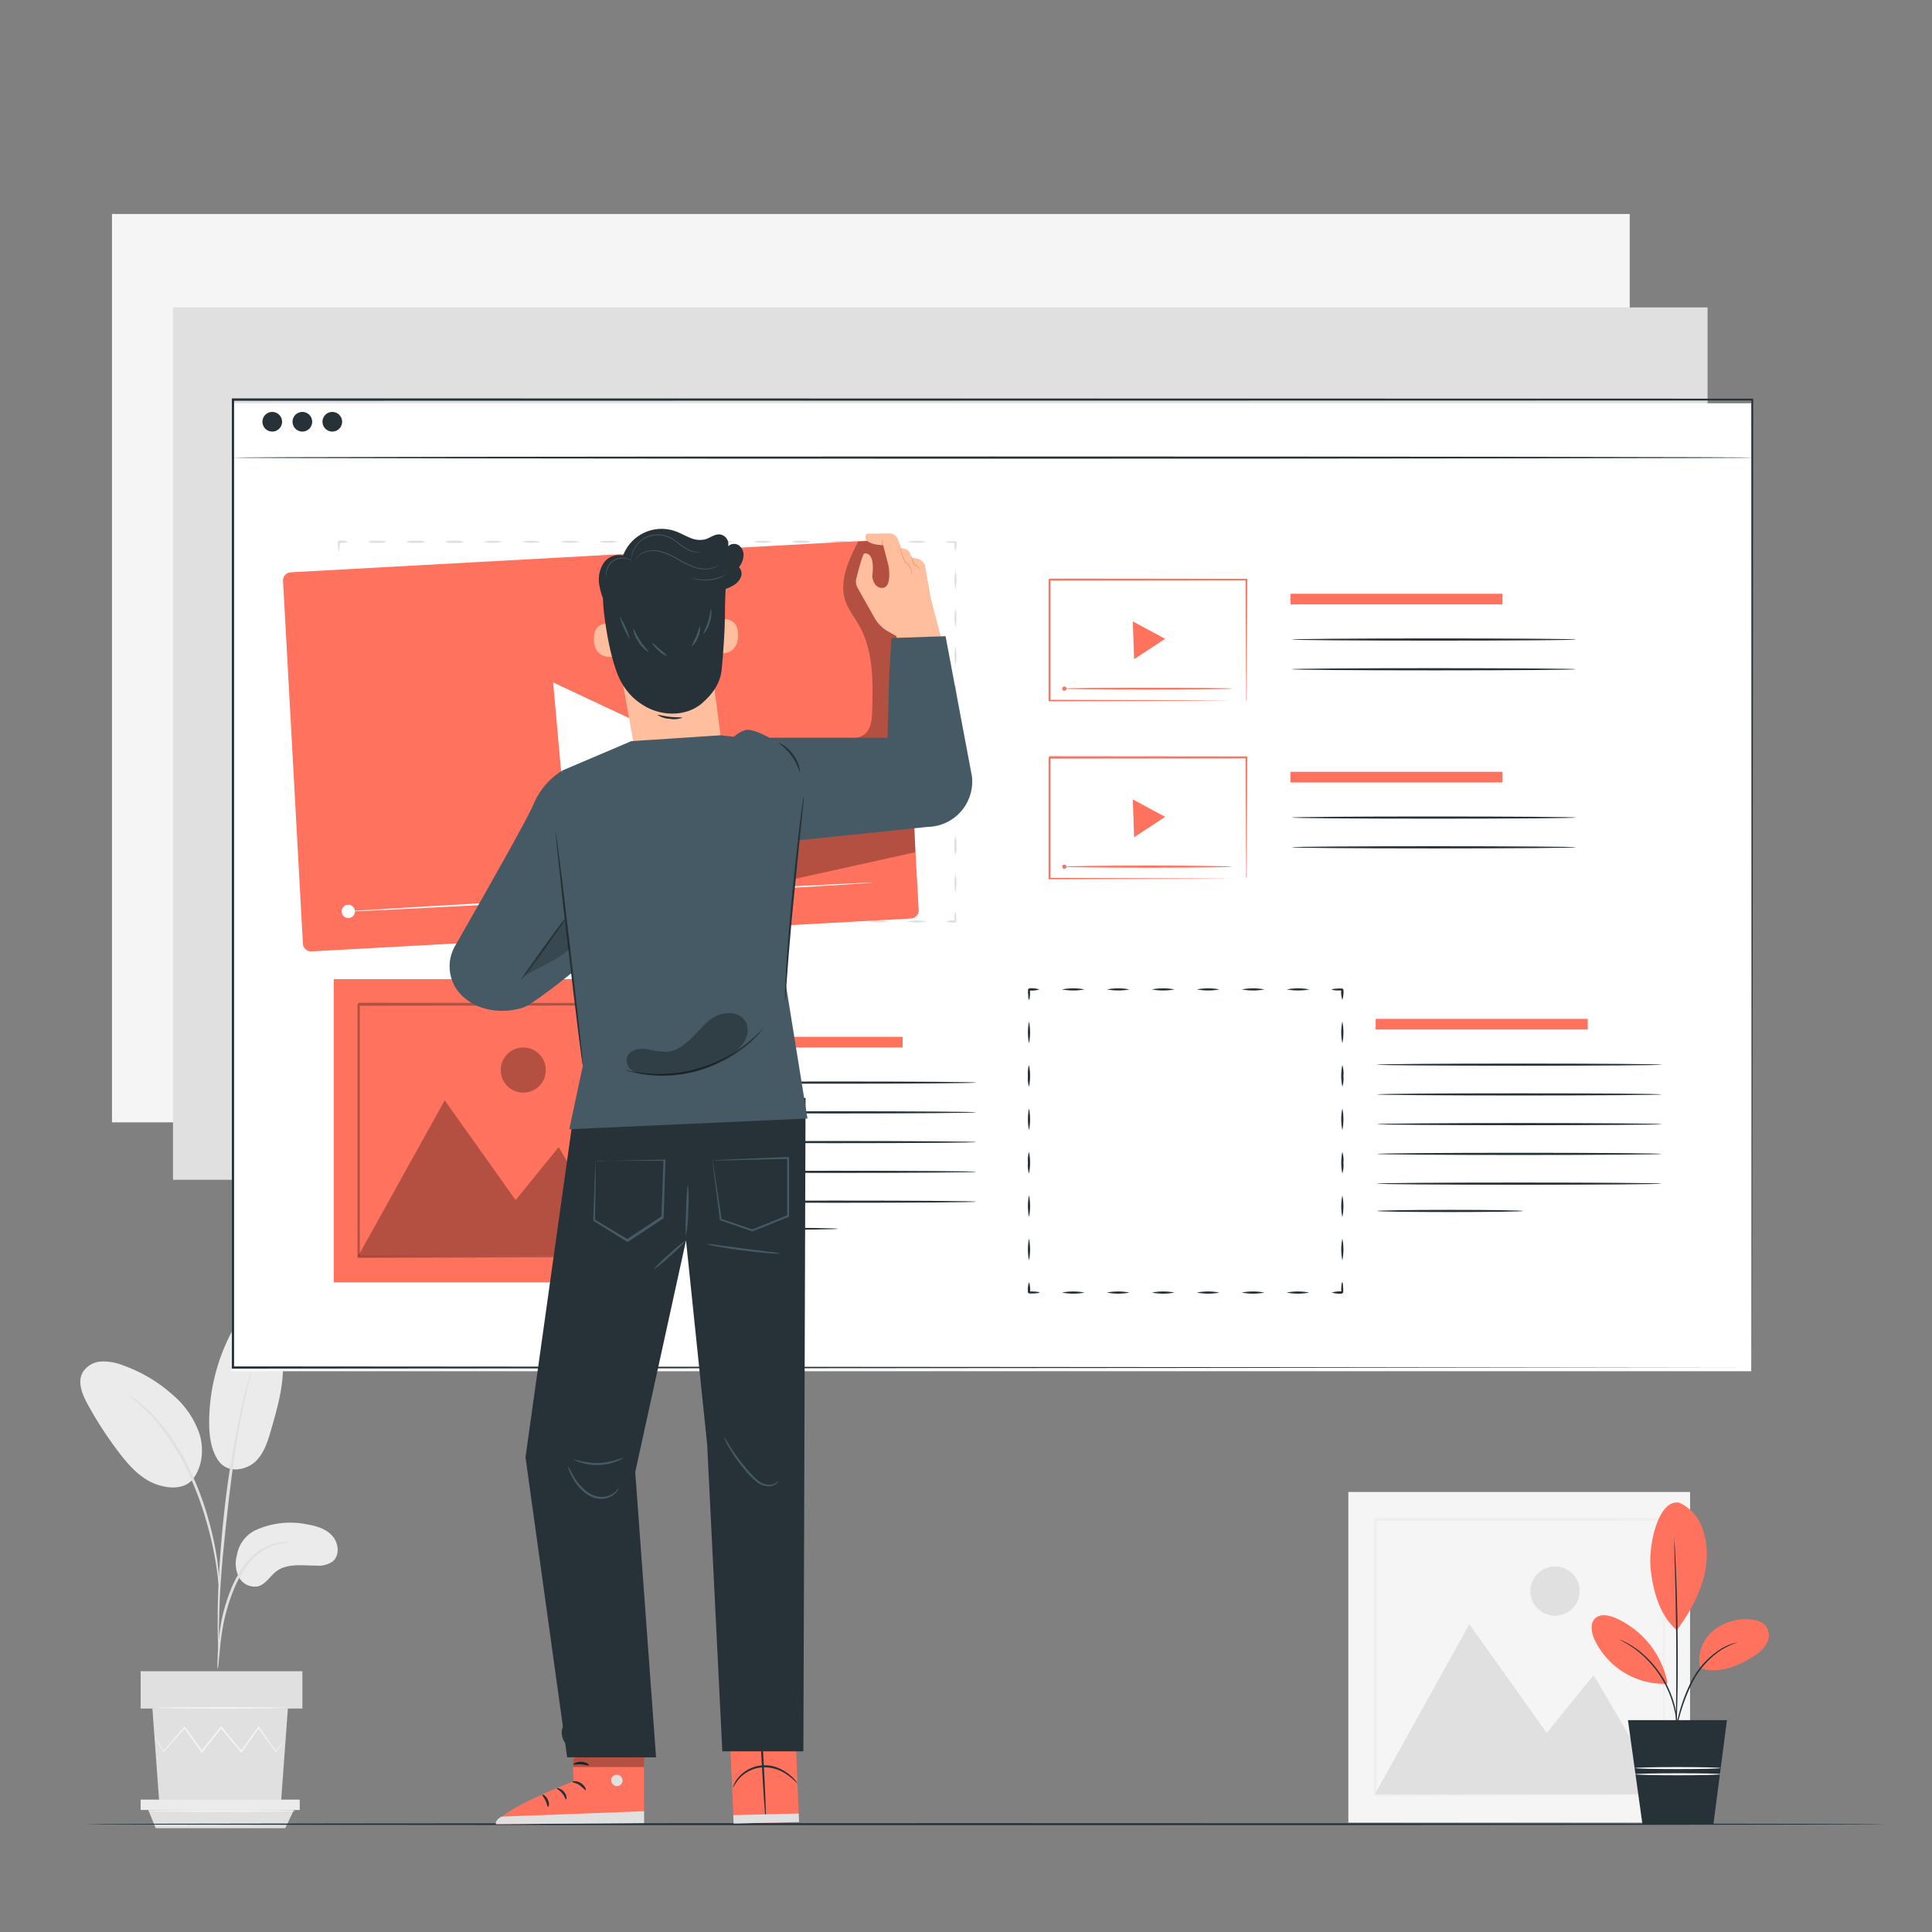 <svg xmlns="http://www.w3.org/2000/svg" viewBox="0 0 500 500"><rect x="0" y="0" width="500" height="500" fill="#808080" stroke="none"/><g id="freepik--background-complete--inject-2"><path d="M65.89,396.12a21.73,21.73,0,0,1,13.46-1.64c2.44.41,5,1.14,6.65,3s2,5.06.07,6.64a6.34,6.34,0,0,1-4.19,1.06c-3.56,0-7.51-.67-10.35,1.47-1.62,1.23-2.7,3.26-4.64,3.86a4.59,4.59,0,0,1-5-2.25,7.85,7.85,0,0,1-.58-5.78A8.85,8.85,0,0,1,65.89,396.12Z" style="fill:#ebebeb"></path><path d="M56.51,378c2.51,3.58,7.37,2.39,9.63.21s3.21-5.34,4.07-8.36c2-6.89,4-14.12,2.51-21.14A11.63,11.63,0,0,0,70,343,6.12,6.12,0,0,0,64.21,341c-2.45.65-4,3-5.08,5.34a50.43,50.43,0,0,0-5,21.62c0,3.48.4,7.14,2.36,10" style="fill:#ebebeb"></path><path d="M49.64,383.14c2.72-3.22,3.23-7.93,2-12a23,23,0,0,0-7.09-10.28,38.37,38.37,0,0,0-12.69-7.5,13.73,13.73,0,0,0-5.71-1,6,6,0,0,0-4.8,2.9c-1.33,2.55-.05,5.64,1.34,8.17A97,97,0,0,0,31,376.18c2.5,3.23,5.37,6.41,9.18,7.86S48,385.33,50,382.69" style="fill:#ebebeb"></path><path d="M56.34,431.94a6.9,6.9,0,0,0,.23-1.62c.12-1.18.26-2.67.43-4.43a64.62,64.62,0,0,1,1-6.51,50.36,50.36,0,0,1,2.36-7.67,28.56,28.56,0,0,1,3.92-6.95,14.7,14.7,0,0,1,5-4.12,13.89,13.89,0,0,1,4.17-1.3,7.17,7.17,0,0,0,1.62-.23,7.78,7.78,0,0,0-1.65,0A12.59,12.59,0,0,0,69,400.22a14.61,14.61,0,0,0-5.23,4.15,27.75,27.75,0,0,0-4.06,7.09,46.83,46.83,0,0,0-2.35,7.8,55.81,55.81,0,0,0-.86,6.58c-.14,1.88-.19,3.41-.22,4.46A8.67,8.67,0,0,0,56.34,431.94Z" style="fill:#e0e0e0"></path><path d="M56.65,428.53a3.13,3.13,0,0,0,0-.75v-2.16c0-1.87,0-4.58.09-7.92.17-6.68.74-13.88,1.86-24,1-9.54,2.46-20.64,4-27.86.32-1.64.65-3.12.95-4.41s.54-2.42.77-3.32.37-1.55.51-2.1a3.17,3.17,0,0,0,.13-.74,3.1,3.1,0,0,0-.26.7c-.17.55-.37,1.23-.63,2.07s-.56,2-.89,3.3-.69,2.76-1,4.4A242.81,242.81,0,0,0,58,391.57c-1.11,10.16-1.62,19.42-1.66,26.12,0,3.35,0,6.07.12,7.94,0,.87.09,1.59.13,2.15A3.63,3.63,0,0,0,56.65,428.53Z" style="fill:#e0e0e0"></path><path d="M56.69,410.68a13.85,13.85,0,0,0,0-2.25,60.68,60.68,0,0,0-.69-6.1,81.74,81.74,0,0,0-2-8.89,74.19,74.19,0,0,0-3.72-10.52,56,56,0,0,0-10.92-17,25.77,25.77,0,0,0-2.57-2.38c-.39-.34-.74-.67-1.09-.93l-1-.69a14.57,14.57,0,0,0-1.89-1.21A67.21,67.21,0,0,1,39,366.25a59.29,59.29,0,0,1,10.64,16.94,81.61,81.61,0,0,1,3.74,10.42,88.77,88.77,0,0,1,2.11,8.8c.47,2.53.74,4.6.9,6A15.75,15.75,0,0,0,56.69,410.68Z" style="fill:#e0e0e0"></path><polygon points="39.44 442.17 41.23 466.68 72.71 466.68 74.5 442.17 39.44 442.17" style="fill:#e0e0e0"></polygon><rect x="36.4" y="432.51" width="41.86" height="9.66" style="fill:#e0e0e0"></rect><polygon points="36.4 465.74 36.4 468.42 38.37 468.42 77.57 468.42 77.57 465.74 36.4 465.74" style="fill:#ebebeb"></polygon><polygon points="40.29 473.13 38.37 468.42 76.07 468.42 73.82 473.13 40.29 473.13" style="fill:#e0e0e0"></polygon><path d="M73.92,450.18l-.15.23c-.13.16-.28.37-.47.62l-1.83,2.35-.09.1-.08-.11-4.5-6.23h.26l-4.44,6.28-.14.2-.15-.19c-1.64-1.94-3.42-4.06-5.26-6.26h.3l-.29.36-4.7,5.9-.16.2-.15-.21c-1.59-2.26-3.09-4.37-4.44-6.28l.26,0-5.46,6.22-.1.11-.07-.12c-.73-1.21-1.3-2.18-1.72-2.88l-.44-.76a1.84,1.84,0,0,1-.13-.27s.07.07.18.24l.49.73,1.8,2.83-.17,0,5.37-6.3.14-.16.12.17,4.48,6.25h-.3l4.69-5.91.29-.36.15-.19.16.18,5.24,6.27-.29,0c1.62-2.26,3.12-4.37,4.48-6.25l.13-.19.13.19,4.41,6.3h-.16L73.22,451l.51-.59C73.85,450.24,73.91,450.17,73.92,450.18Z" style="fill:#f5f5f5"></path><path d="M74.94,442c0,.11-7.89.2-17.62.2s-17.62-.09-17.62-.2,7.89-.2,17.62-.2S74.94,441.9,74.94,442Z" style="fill:#f5f5f5"></path><path d="M76.53,468.68c0,.11-8.57.2-19.15.2s-19.15-.09-19.15-.2,8.57-.19,19.15-.19S76.53,468.57,76.53,468.68Z" style="fill:#f5f5f5"></path><rect x="28.98" y="55.38" width="392.79" height="235.08" style="fill:#f5f5f5"></rect><rect x="348.95" y="386.12" width="88.44" height="85.57" style="fill:#f5f5f5"></rect><polygon points="355.81 464.36 380.27 420.33 400.28 448.47 412.44 433.53 430.53 464.36 355.81 464.36" style="fill:#e0e0e0"></polygon><path d="M408.81,411.77a6.37,6.37,0,1,1-6.37-6.37A6.37,6.37,0,0,1,408.81,411.77Z" style="fill:#e0e0e0"></path><g style="opacity:0.3"><path d="M430.53,464.6s0-.13,0-.35,0-.58,0-1c0-.91,0-2.19,0-3.85,0-3.39-.05-8.3-.09-14.53-.05-12.5-.11-30.3-.19-51.67l.36.37-74.72.06c-.1.08.79-.8.42-.41h0v9.67c0,3.2,0,6.38,0,9.52,0,6.29,0,12.45,0,18.44,0,12,0,23.32,0,33.74l-.36-.37,54,.19,15.24.09,4,.05,1.05,0a2.63,2.63,0,0,1,.36,0,1.7,1.7,0,0,1-.32,0l-1,0-4,0-15.16.1-54.26.19h-.37v-.37c0-10.42,0-21.75,0-33.74,0-6,0-12.15,0-18.44V393.23h0l.43-.44,74.72.06h.37v.36c-.08,21.47-.14,39.34-.19,51.9,0,6.19-.07,11.07-.09,14.45,0,1.62,0,2.89-.05,3.78,0,.4,0,.71,0,1A1,1,0,0,1,430.53,464.6Z" style="fill:#e0e0e0"></path></g><rect x="44.77" y="79.56" width="397.15" height="225.77" style="fill:#e0e0e0"></rect></g><g id="freepik--Floor--inject-2"><path d="M488.12,472.09c0,.15-104.38.26-233.11.26s-233.13-.11-233.13-.26,104.36-.26,233.13-.26S488.12,472,488.12,472.09Z" style="fill:#263238"></path></g><g id="freepik--Plant--inject-2"><path d="M434.5,388.84a11.66,11.66,0,0,1,6.13,6.78,20.61,20.61,0,0,1,.91,9.27c-.61,6-4,12.15-7.58,17-5.13-4.36-6.39-12.07-6.78-16-.62-6.24,2.05-17.9,7.32-17" style="fill:#FF725E"></path><path d="M440,431.76a10,10,0,0,1,3.1-9.5,13.22,13.22,0,0,1,9.72-3.16c1.61.1,3.36.55,4.3,1.87a4.23,4.23,0,0,1,.12,4.31,8.56,8.56,0,0,1-3.16,3.19c-4.36,2.81-9.09,4.72-14.08,3.29" style="fill:#FF725E"></path><path d="M431.49,435.26a23.28,23.28,0,0,0-13.41-16.53c-1.73-.74-4-1.17-5.3.14s-.94,3.57-.18,5.3a19.91,19.91,0,0,0,18.79,11.59" style="fill:#FF725E"></path><path d="M433.05,450.67a7,7,0,0,1,.19-1.26c.14-.8.37-2,.69-3.39a43.94,43.94,0,0,1,3.71-10.79,21.65,21.65,0,0,1,7.62-8.43,14.51,14.51,0,0,1,3.15-1.45,7.93,7.93,0,0,1,.91-.25,1.34,1.34,0,0,1,.33-.06,22.45,22.45,0,0,0-4.24,2,22.2,22.2,0,0,0-7.41,8.38,47.58,47.58,0,0,0-3.8,10.67l-.81,3.35A11.37,11.37,0,0,1,433.05,450.67Z" style="fill:#263238"></path><path d="M433.25,397.9a2.07,2.07,0,0,1,.07.54c0,.39.06.91.1,1.55.09,1.35.19,3.3.29,5.71.21,4.82.41,11.49.47,18.86s0,14-.18,18.86c-.07,2.42-.14,4.37-.2,5.72,0,.64-.06,1.16-.08,1.55a3.73,3.73,0,0,1-.06.54,3.85,3.85,0,0,1,0-.54c0-.4,0-.91,0-1.56,0-1.39.05-3.33.08-5.71.06-4.83.12-11.49.06-18.86s-.21-14-.35-18.85c-.07-2.38-.12-4.32-.16-5.71,0-.65,0-1.16,0-1.56A2.82,2.82,0,0,1,433.25,397.9Z" style="fill:#263238"></path><path d="M419.21,424.33a6.72,6.72,0,0,1,1.11.49,9.38,9.38,0,0,1,1.26.67,17.13,17.13,0,0,1,1.59,1l.89.64c.31.23.61.5.92.76.65.52,1.26,1.15,1.93,1.8a29.67,29.67,0,0,1,3.64,4.81A28.67,28.67,0,0,1,433,440a23.45,23.45,0,0,1,.66,2.55c.07.4.17.79.22,1.17s.09.74.14,1.09c.1.7.1,1.33.13,1.89a10.89,10.89,0,0,1,0,1.43,8.53,8.53,0,0,1-.1,1.21c-.1,0,.06-1.74-.29-4.49-.05-.35-.11-.71-.16-1.08s-.16-.75-.25-1.15c-.15-.8-.42-1.63-.68-2.51a27.08,27.08,0,0,0-6-10.17c-.65-.65-1.24-1.29-1.87-1.81-.31-.26-.6-.53-.9-.76l-.86-.66C420.76,425.1,419.16,424.41,419.21,424.33Z" style="fill:#263238"></path><polygon points="443.43 472.09 425.06 472.09 421.31 445.17 446.93 445.17 443.43 472.09" style="fill:#263238"></polygon><path d="M445.28,457.58c0,.14-5,.26-11.08.26s-11.08-.12-11.08-.26,5-.26,11.08-.26S445.28,457.44,445.28,457.58Z" style="fill:#fafafa"></path><path d="M445.28,459.18c0,.14-5,.26-11.08.26s-11.08-.12-11.08-.26,5-.26,11.08-.26S445.28,459,445.28,459.18Z" style="fill:#fafafa"></path></g><g id="freepik--Screen--inject-2"><rect x="59.99" y="104.37" width="393.23" height="250.5" style="fill:#fff"></rect><path d="M453.49,353.91c0-1.93-.08-96.77-.21-250.5l.21.24-393.19.07h0l.28-.31c0,88.66,0,173.37,0,250.5l-.26-.29,393.22.29-393.22.29H60v-.29c0-77.13,0-161.84,0-250.5v-.31h.32l393.19.07h.22v.24C453.58,257.14,453.5,352,453.49,353.91Z" style="fill:#263238"></path><path d="M453.72,118.43c0,.15-88.14.28-196.83.28S60,118.58,60,118.43s88.12-.29,196.85-.29S453.72,118.27,453.72,118.43Z" style="fill:#263238"></path><path d="M73,109.15a2.54,2.54,0,1,1-2.54-2.54A2.54,2.54,0,0,1,73,109.15Z" style="fill:#263238"></path><path d="M80.79,109.15a2.54,2.54,0,1,1-2.54-2.54A2.54,2.54,0,0,1,80.79,109.15Z" style="fill:#263238"></path><path d="M88.54,109.15A2.54,2.54,0,1,1,86,106.61,2.54,2.54,0,0,1,88.54,109.15Z" style="fill:#263238"></path><rect x="86.37" y="253.4" width="81.09" height="78.46" style="fill:#FF725E"></rect><g style="opacity:0.3"><polygon points="92.66 325.15 115.09 284.77 133.44 310.58 144.59 296.87 161.18 325.15 92.66 325.15"></polygon></g><g style="opacity:0.3"><path d="M141.26,276.92a5.84,5.84,0,1,1-5.84-5.83A5.85,5.85,0,0,1,141.26,276.92Z"></path></g><g style="opacity:0.3"><path d="M161.18,325.36a1.14,1.14,0,0,1,0-.32c0-.23,0-.53,0-.91,0-.84,0-2,0-3.53,0-3.11,0-7.61-.09-13.33,0-11.46-.1-27.78-.17-47.37l.34.33-68.52.06.38-.38v17.62c0,5.76,0,11.41,0,16.9,0,11,0,21.38,0,30.93l-.33-.33,49.54.17,14,.09,3.71,0h1l.34,0a1,1,0,0,1-.3,0l-.93,0-3.64,0-13.9.09-49.75.17h-.34v-.34c0-9.55,0-19.94,0-30.93,0-5.49,0-11.14,0-16.9V259.91l.39-.39,68.52.05h.33v.33c-.07,19.68-.13,36.07-.17,47.58,0,5.69-.07,10.16-.09,13.25,0,1.49,0,2.65,0,3.47,0,.37,0,.65,0,.88A2.62,2.62,0,0,1,161.18,325.36Z"></path></g><rect x="178.71" y="268.33" width="54.89" height="2.76" style="fill:#FF725E"></rect><path d="M252.68,280.17c0,.16-16.49.29-36.82.29s-36.82-.13-36.82-.29,16.48-.28,36.82-.28S252.68,280,252.68,280.17Z" style="fill:#263238"></path><path d="M252.68,287.87c0,.16-16.49.29-36.82.29S179,288,179,287.87s16.48-.28,36.82-.28S252.68,287.72,252.68,287.87Z" style="fill:#263238"></path><path d="M252.68,295.57c0,.16-16.49.28-36.82.28s-36.82-.12-36.82-.28,16.48-.28,36.82-.28S252.68,295.41,252.68,295.57Z" style="fill:#263238"></path><path d="M252.68,303.27c0,.15-16.49.28-36.82.28s-36.82-.13-36.82-.28,16.48-.28,36.82-.28S252.68,303.11,252.68,303.27Z" style="fill:#263238"></path><path d="M252.68,311c0,.15-16.49.28-36.82.28S179,311.12,179,311s16.48-.29,36.82-.29S252.68,310.81,252.68,311Z" style="fill:#263238"></path><path d="M216.86,318c0,.15-8.47.28-18.91.28S179,318.19,179,318s8.47-.29,18.91-.29S216.86,317.88,216.86,318Z" style="fill:#263238"></path><rect x="356.02" y="263.68" width="54.89" height="2.76" style="fill:#FF725E"></rect><path d="M430,275.53c0,.16-16.49.28-36.82.28s-36.82-.12-36.82-.28,16.48-.28,36.82-.28S430,275.37,430,275.53Z" style="fill:#263238"></path><path d="M430,283.23c0,.16-16.49.28-36.82.28s-36.82-.12-36.82-.28,16.48-.28,36.82-.28S430,283.07,430,283.23Z" style="fill:#263238"></path><path d="M430,290.93c0,.15-16.49.28-36.82.28s-36.82-.13-36.82-.28,16.48-.29,36.82-.29S430,290.77,430,290.93Z" style="fill:#263238"></path><path d="M430,298.63c0,.15-16.49.28-36.82.28s-36.82-.13-36.82-.28,16.48-.29,36.82-.29S430,298.47,430,298.63Z" style="fill:#263238"></path><path d="M430,306.32c0,.16-16.49.29-36.82.29s-36.82-.13-36.82-.29,16.48-.28,36.82-.28S430,306.17,430,306.32Z" style="fill:#263238"></path><path d="M394.17,313.4c0,.15-8.47.28-18.91.28s-18.91-.13-18.91-.28,8.47-.29,18.91-.29S394.17,313.24,394.17,313.4Z" style="fill:#263238"></path><path d="M344.68,334.51a6.92,6.92,0,0,1,2.72-.28c-.57.57-.16.16-.29.28h0V334l0-.51q0-.49.06-.87c.05-.49.12-.79.2-.79s.15.3.2.79q0,.38.06.87v1h0l-.28.29A6.6,6.6,0,0,1,344.68,334.51Z" style="fill:#263238"></path><path d="M333,334.51a15.26,15.26,0,0,1,5.82,0,14.75,14.75,0,0,1-5.82,0Z" style="fill:#263238"></path><path d="M321.4,334.51a15.26,15.26,0,0,1,5.82,0,14.75,14.75,0,0,1-5.82,0Z" style="fill:#263238"></path><path d="M309.76,334.51a15.26,15.26,0,0,1,5.82,0,14.75,14.75,0,0,1-5.82,0Z" style="fill:#263238"></path><path d="M298.12,334.51a15.26,15.26,0,0,1,5.82,0,14.75,14.75,0,0,1-5.82,0Z" style="fill:#263238"></path><path d="M286.48,334.51a15.26,15.26,0,0,1,5.82,0,14.75,14.75,0,0,1-5.82,0Z" style="fill:#263238"></path><path d="M274.84,334.51a15.26,15.26,0,0,1,5.82,0,14.75,14.75,0,0,1-5.82,0Z" style="fill:#263238"></path><path d="M266.3,331.8a6.57,6.57,0,0,1,.29,2.71l-.29-.28h1.06l.87.06c.49.06.79.13.79.2s-.3.15-.79.21l-.87.06H266.3c-.12-.13.29.28-.28-.29A6.89,6.89,0,0,1,266.3,331.8Z" style="fill:#263238"></path><path d="M266.3,320.56a13.76,13.76,0,0,1,0,5.62,14.24,14.24,0,0,1,0-5.62Z" style="fill:#263238"></path><path d="M266.3,309.33a13.76,13.76,0,0,1,0,5.62,14.24,14.24,0,0,1,0-5.62Z" style="fill:#263238"></path><path d="M266.3,298.1a13.71,13.71,0,0,1,0,5.61,7.41,7.41,0,0,1-.28-2.81A7.34,7.34,0,0,1,266.3,298.1Z" style="fill:#263238"></path><path d="M266.3,286.86a13.76,13.76,0,0,1,0,5.62,14.24,14.24,0,0,1,0-5.62Z" style="fill:#263238"></path><path d="M266.3,275.63a13.71,13.71,0,0,1,0,5.61,7.34,7.34,0,0,1-.28-2.8A7.41,7.41,0,0,1,266.3,275.63Z" style="fill:#263238"></path><path d="M266.3,264.39a13.76,13.76,0,0,1,0,5.62,14.24,14.24,0,0,1,0-5.62Z" style="fill:#263238"></path><path d="M269,256.06a6.74,6.74,0,0,1-2.72.28l.29-.28h0v.52l0,.51c0,.32,0,.62-.06.86-.05.49-.12.8-.2.8s-.15-.31-.2-.8c0-.24,0-.54-.06-.86s0-.35,0-.51v-.52h0l.28-.28A6.74,6.74,0,0,1,269,256.06Z" style="fill:#263238"></path><path d="M280.66,256.06a15.26,15.26,0,0,1-5.82,0,15.26,15.26,0,0,1,5.82,0Z" style="fill:#263238"></path><path d="M292.3,256.06a15.26,15.26,0,0,1-5.82,0,15.26,15.26,0,0,1,5.82,0Z" style="fill:#263238"></path><path d="M303.94,256.06a15.26,15.26,0,0,1-5.82,0,15.26,15.26,0,0,1,5.82,0Z" style="fill:#263238"></path><path d="M315.58,256.06a15.26,15.26,0,0,1-5.82,0,15.26,15.26,0,0,1,5.82,0Z" style="fill:#263238"></path><path d="M327.22,256.06a15.26,15.26,0,0,1-5.82,0,15.26,15.26,0,0,1,5.82,0Z" style="fill:#263238"></path><path d="M338.86,256.06a15.26,15.26,0,0,1-5.82,0,15.26,15.26,0,0,1,5.82,0Z" style="fill:#263238"></path><path d="M347.4,258.78a6.64,6.64,0,0,1-.29-2.72l.29.28h-.55l-.51,0c-.33,0-.62,0-.87-.06-.49-.05-.79-.12-.79-.2s.3-.15.79-.2q.38,0,.87-.06l.51,0h.55l.28.28A7,7,0,0,1,347.4,258.78Z" style="fill:#263238"></path><path d="M347.4,270a13.76,13.76,0,0,1,0-5.62,14.24,14.24,0,0,1,0,5.62Z" style="fill:#263238"></path><path d="M347.4,281.24a13.71,13.71,0,0,1,0-5.61,7.41,7.41,0,0,1,.28,2.81A7.34,7.34,0,0,1,347.4,281.24Z" style="fill:#263238"></path><path d="M347.4,292.48a13.76,13.76,0,0,1,0-5.62,14.24,14.24,0,0,1,0,5.62Z" style="fill:#263238"></path><path d="M347.4,303.71a13.71,13.71,0,0,1,0-5.61,7.34,7.34,0,0,1,.28,2.8A7.41,7.41,0,0,1,347.4,303.71Z" style="fill:#263238"></path><path d="M347.4,315a13.76,13.76,0,0,1,0-5.62,14.24,14.24,0,0,1,0,5.62Z" style="fill:#263238"></path><path d="M347.4,326.18a13.76,13.76,0,0,1,0-5.62,14.24,14.24,0,0,1,0,5.62Z" style="fill:#263238"></path><path d="M322.51,181.36s0-.21,0-.59,0-1,0-1.66c0-1.47,0-3.59-.05-6.3,0-5.45-.07-13.27-.11-22.82l.2.2-50.94.06c-.06.05.49-.49.25-.26h0v16.22c0,5.25,0,10.31,0,15.13l-.25-.24,36.62.12,10.53.07,2.81,0h.73a1.33,1.33,0,0,1,.26,0h-.93l-2.77,0-10.47.07-36.78.12h-.24v-.25c0-4.82,0-9.88,0-15.13v-8c0-1.35,0-2.72,0-4.09V150h0c-.23.23.32-.32.27-.26l50.94.05h.21V150c-.05,9.61-.09,17.46-.11,22.95,0,2.69,0,4.79-.05,6.25,0,.7,0,1.24,0,1.63S322.51,181.36,322.51,181.36Z" style="fill:#FF725E"></path><polygon points="297.35 163.07 301.53 165.32 297.52 167.96 293.5 170.6 293.34 165.71 293.17 160.82 297.35 163.07" style="fill:#FF725E"></polygon><path d="M318.83,178.22c0,.15-9.76.26-21.79.26s-21.8-.11-21.8-.26S285,178,297,178,318.83,178.08,318.83,178.22Z" style="fill:#FF725E"></path><circle cx="275.45" cy="178.22" r="0.55" style="fill:#FF725E"></circle><rect x="333.96" y="153.66" width="54.89" height="2.76" style="fill:#FF725E"></rect><path d="M407.93,165.51c0,.15-16.48.28-36.81.28s-36.82-.13-36.82-.28,16.48-.29,36.82-.29S407.93,165.35,407.93,165.51Z" style="fill:#263238"></path><path d="M407.93,173.2c0,.16-16.48.29-36.81.29s-36.82-.13-36.82-.29,16.48-.28,36.82-.28S407.93,173.05,407.93,173.2Z" style="fill:#263238"></path><path d="M322.51,227.43s0-.2,0-.58,0-.95,0-1.66c0-1.47,0-3.59-.05-6.3,0-5.45-.07-13.27-.11-22.82l.2.2-50.94.06c-.06,0,.49-.5.25-.26h0V212.3c0,5.25,0,10.31,0,15.13l-.25-.24,36.62.12,10.53.07,2.81,0,.73,0h.26s-.07,0-.23,0h-.7l-2.77,0-10.47.07-36.78.11h-.24v-.25c0-4.82,0-9.88,0-15.13v-8c0-1.36,0-2.72,0-4.09v-4.12h0c-.23.23.32-.32.27-.26l50.94.05h.21v.21c-.05,9.61-.09,17.46-.11,22.94,0,2.69,0,4.8-.05,6.26,0,.7,0,1.23,0,1.62A5.24,5.24,0,0,1,322.51,227.43Z" style="fill:#FF725E"></path><polygon points="297.35 209.14 301.53 211.39 297.52 214.04 293.5 216.68 293.34 211.79 293.17 206.89 297.35 209.14" style="fill:#FF725E"></polygon><path d="M318.83,224.3c0,.14-9.76.26-21.79.26s-21.8-.12-21.8-.26S285,224,297,224,318.83,224.16,318.83,224.3Z" style="fill:#FF725E"></path><circle cx="275.45" cy="224.3" r="0.55" style="fill:#FF725E"></circle><rect x="333.96" y="199.74" width="54.89" height="2.76" style="fill:#FF725E"></rect><path d="M407.93,211.58c0,.16-16.48.29-36.81.29s-36.82-.13-36.82-.29,16.48-.28,36.82-.28S407.93,211.43,407.93,211.58Z" style="fill:#263238"></path><path d="M407.93,219.28c0,.16-16.48.29-36.81.29s-36.82-.13-36.82-.29,16.48-.28,36.82-.28S407.93,219.13,407.93,219.28Z" style="fill:#263238"></path><path d="M244.77,238.48a6.31,6.31,0,0,1,2.5-.26l-.26.26h0V238l0-.47c0-.3,0-.57.05-.8,0-.45.11-.73.19-.73s.13.28.18.73c0,.23,0,.5.06.8v1h0l-.26.26A6.11,6.11,0,0,1,244.77,238.48Z" style="fill:#e0e0e0"></path><path d="M234.79,238.48a12.1,12.1,0,0,1,5,0,12.1,12.1,0,0,1-5,0Z" style="fill:#e0e0e0"></path><path d="M224.82,238.48a12.05,12.05,0,0,1,5,0,12.05,12.05,0,0,1-5,0Z" style="fill:#e0e0e0"></path><path d="M214.84,238.48a12.1,12.1,0,0,1,5,0,12.1,12.1,0,0,1-5,0Z" style="fill:#e0e0e0"></path><path d="M204.87,238.48a6.24,6.24,0,0,1,2.49-.26,6.31,6.31,0,0,1,2.5.26,6.11,6.11,0,0,1-2.5.26A6,6,0,0,1,204.87,238.48Z" style="fill:#e0e0e0"></path><path d="M194.89,238.48a12.1,12.1,0,0,1,5,0,12.1,12.1,0,0,1-5,0Z" style="fill:#e0e0e0"></path><path d="M184.92,238.48a12.1,12.1,0,0,1,5,0,12.1,12.1,0,0,1-5,0Z" style="fill:#e0e0e0"></path><path d="M174.94,238.48a6.31,6.31,0,0,1,2.5-.26,6.24,6.24,0,0,1,2.49.26,6,6,0,0,1-2.49.26A6.11,6.11,0,0,1,174.94,238.48Z" style="fill:#e0e0e0"></path><path d="M165,238.48a12.1,12.1,0,0,1,5,0,12.1,12.1,0,0,1-5,0Z" style="fill:#e0e0e0"></path><path d="M155,238.48a12.05,12.05,0,0,1,5,0,12.05,12.05,0,0,1-5,0Z" style="fill:#e0e0e0"></path><path d="M145,238.48a12.1,12.1,0,0,1,5,0,12.1,12.1,0,0,1-5,0Z" style="fill:#e0e0e0"></path><path d="M135.05,238.48a12.05,12.05,0,0,1,5,0,12.05,12.05,0,0,1-5,0Z" style="fill:#e0e0e0"></path><path d="M125.07,238.48a12.1,12.1,0,0,1,5,0,12.1,12.1,0,0,1-5,0Z" style="fill:#e0e0e0"></path><path d="M115.1,238.48a6.24,6.24,0,0,1,2.49-.26,6.24,6.24,0,0,1,2.49.26,6,6,0,0,1-2.49.26A6,6,0,0,1,115.1,238.48Z" style="fill:#e0e0e0"></path><path d="M105.12,238.48a6.31,6.31,0,0,1,2.5-.26,6.28,6.28,0,0,1,2.49.26,6.08,6.08,0,0,1-2.49.26A6.11,6.11,0,0,1,105.12,238.48Z" style="fill:#e0e0e0"></path><path d="M95.15,238.48a6.24,6.24,0,0,1,2.49-.26,6.31,6.31,0,0,1,2.5.26,6.11,6.11,0,0,1-2.5.26A6,6,0,0,1,95.15,238.48Z" style="fill:#e0e0e0"></path><path d="M87.66,236a6.31,6.31,0,0,1,.26,2.5l-.26-.26h1c.3,0,.57,0,.8.06.45,0,.73.11.73.18s-.28.14-.73.19l-.8.05-.47,0h-.5l-.26-.26A6.31,6.31,0,0,1,87.66,236Z" style="fill:#e0e0e0"></path><path d="M87.66,226.16a11.72,11.72,0,0,1,0,4.91,11.72,11.72,0,0,1,0-4.91Z" style="fill:#e0e0e0"></path><path d="M87.66,216.35a11.72,11.72,0,0,1,0,4.91,11.72,11.72,0,0,1,0-4.91Z" style="fill:#e0e0e0"></path><path d="M87.66,206.53a11.72,11.72,0,0,1,0,4.91,11.72,11.72,0,0,1,0-4.91Z" style="fill:#e0e0e0"></path><path d="M87.66,196.71a11.72,11.72,0,0,1,0,4.91,11.72,11.72,0,0,1,0-4.91Z" style="fill:#e0e0e0"></path><path d="M87.66,186.89a11.72,11.72,0,0,1,0,4.91,11.72,11.72,0,0,1,0-4.91Z" style="fill:#e0e0e0"></path><path d="M87.66,177.08a11.67,11.67,0,0,1,0,4.9,11.67,11.67,0,0,1,0-4.9Z" style="fill:#e0e0e0"></path><path d="M87.66,167.26a11.72,11.72,0,0,1,0,4.91,11.72,11.72,0,0,1,0-4.91Z" style="fill:#e0e0e0"></path><path d="M87.66,157.44a11.72,11.72,0,0,1,0,4.91,11.72,11.72,0,0,1,0-4.91Z" style="fill:#e0e0e0"></path><path d="M87.66,147.62a11.72,11.72,0,0,1,0,4.91,11.72,11.72,0,0,1,0-4.91Z" style="fill:#e0e0e0"></path><path d="M90.16,140.21a6,6,0,0,1-2.5.27c.52-.53.14-.15.26-.26h0v.49c0,.15,0,.3,0,.47s0,.57-.06.79c0,.45-.11.73-.18.73s-.14-.28-.18-.73c0-.22,0-.49-.06-.79v-1h0c.12-.12-.26.25.26-.27A6.31,6.31,0,0,1,90.16,140.21Z" style="fill:#e0e0e0"></path><path d="M100.14,140.21a6,6,0,0,1-2.5.27,5.94,5.94,0,0,1-2.49-.27,6.24,6.24,0,0,1,2.49-.26A6.31,6.31,0,0,1,100.14,140.21Z" style="fill:#e0e0e0"></path><path d="M110.11,140.21a6,6,0,0,1-2.49.27,6,6,0,0,1-2.5-.27,6.31,6.31,0,0,1,2.5-.26A6.28,6.28,0,0,1,110.11,140.21Z" style="fill:#e0e0e0"></path><path d="M120.08,140.21a5.94,5.94,0,0,1-2.49.27,5.94,5.94,0,0,1-2.49-.27,6.24,6.24,0,0,1,2.49-.26A6.24,6.24,0,0,1,120.08,140.21Z" style="fill:#e0e0e0"></path><path d="M130.06,140.21a11.66,11.66,0,0,1-5,0,12.1,12.1,0,0,1,5,0Z" style="fill:#e0e0e0"></path><path d="M140,140.21a11.62,11.62,0,0,1-5,0,12.05,12.05,0,0,1,5,0Z" style="fill:#e0e0e0"></path><path d="M150,140.21a11.66,11.66,0,0,1-5,0,12.1,12.1,0,0,1,5,0Z" style="fill:#e0e0e0"></path><path d="M160,140.21a11.62,11.62,0,0,1-5,0,12.05,12.05,0,0,1,5,0Z" style="fill:#e0e0e0"></path><path d="M170,140.21a11.66,11.66,0,0,1-5,0,12.1,12.1,0,0,1,5,0Z" style="fill:#e0e0e0"></path><path d="M179.93,140.21a5.94,5.94,0,0,1-2.49.27,6,6,0,0,1-2.5-.27,6.31,6.31,0,0,1,2.5-.26A6.24,6.24,0,0,1,179.93,140.21Z" style="fill:#e0e0e0"></path><path d="M189.91,140.21a11.66,11.66,0,0,1-5,0,12.1,12.1,0,0,1,5,0Z" style="fill:#e0e0e0"></path><path d="M199.88,140.21a11.66,11.66,0,0,1-5,0,12.1,12.1,0,0,1,5,0Z" style="fill:#e0e0e0"></path><path d="M209.86,140.21a6,6,0,0,1-2.5.27,5.94,5.94,0,0,1-2.49-.27,6.24,6.24,0,0,1,2.49-.26A6.31,6.31,0,0,1,209.86,140.21Z" style="fill:#e0e0e0"></path><path d="M219.83,140.21a11.66,11.66,0,0,1-5,0,12.1,12.1,0,0,1,5,0Z" style="fill:#e0e0e0"></path><path d="M229.8,140.21a11.62,11.62,0,0,1-5,0,12.05,12.05,0,0,1,5,0Z" style="fill:#e0e0e0"></path><path d="M239.78,140.21a11.66,11.66,0,0,1-5,0,12.1,12.1,0,0,1,5,0Z" style="fill:#e0e0e0"></path><path d="M247.27,142.71a6.07,6.07,0,0,1-.26-2.5c.52.52.14.15.26.27h-.51l-.47,0-.79,0c-.45-.05-.73-.11-.73-.19s.28-.13.73-.18l.79-.06h1c.11.12-.26-.26.26.26A6.27,6.27,0,0,1,247.27,142.71Z" style="fill:#e0e0e0"></path><path d="M247.27,152.53a11.72,11.72,0,0,1,0-4.91,11.72,11.72,0,0,1,0,4.91Z" style="fill:#e0e0e0"></path><path d="M247.27,162.35a11.72,11.72,0,0,1,0-4.91,11.72,11.72,0,0,1,0,4.91Z" style="fill:#e0e0e0"></path><path d="M247.27,172.17a11.72,11.72,0,0,1,0-4.91,11.72,11.72,0,0,1,0,4.91Z" style="fill:#e0e0e0"></path><path d="M247.27,182a11.67,11.67,0,0,1,0-4.9,11.67,11.67,0,0,1,0,4.9Z" style="fill:#e0e0e0"></path><path d="M247.27,191.8a11.72,11.72,0,0,1,0-4.91,11.72,11.72,0,0,1,0,4.91Z" style="fill:#e0e0e0"></path><path d="M247.27,201.62a11.72,11.72,0,0,1,0-4.91,11.72,11.72,0,0,1,0,4.91Z" style="fill:#e0e0e0"></path><path d="M247.27,211.44a11.72,11.72,0,0,1,0-4.91,11.72,11.72,0,0,1,0,4.91Z" style="fill:#e0e0e0"></path><path d="M247.27,221.26a5.91,5.91,0,0,1-.26-2.46,5.85,5.85,0,0,1,.26-2.45,6,6,0,0,1,.26,2.45A6.11,6.11,0,0,1,247.27,221.26Z" style="fill:#e0e0e0"></path><path d="M247.27,231.07a11.72,11.72,0,0,1,0-4.91,11.72,11.72,0,0,1,0,4.91Z" style="fill:#e0e0e0"></path></g><g id="freepik--Character--inject-2"><path d="M235.75,237.71,80.64,246.22a2.14,2.14,0,0,1-2.25-2l-5.14-93.86a2.13,2.13,0,0,1,2-2.25l155.1-8.51a2.14,2.14,0,0,1,2.25,2l5.15,93.85A2.13,2.13,0,0,1,235.75,237.71Z" style="fill:#FF725E"></path><polygon points="156.63 182.94 170.09 189.26 157.99 198.22 145.88 207.18 144.52 191.9 143.16 176.62 156.63 182.94" style="fill:#fff"></polygon><path d="M225.83,228.43c0,.14-30.51,1.93-68.16,4s-68.18,3.62-68.19,3.48,30.51-1.94,68.17-4S225.82,228.28,225.83,228.43Z" style="fill:#fff"></path><path d="M91.86,235.78a1.72,1.72,0,1,1-1.81-1.63A1.72,1.72,0,0,1,91.86,235.78Z" style="fill:#fff"></path><g style="opacity:0.3"><path d="M222.08,140.19c-2.48,4.76-5,10.19-3.32,15.28.79,2.33,2.39,4.29,3.6,6.43,3.72,6.57,3.59,14.54,3.37,22.08-.07,2.14-.25,4.54-1.86,5.94-1.33,1.14-3.22,1.27-5,1.33l-21.1.81v37.15l39.14-8.66L235.08,165l-1-9.37-3.95-16Z"></path></g><polygon points="188.53 440.58 189.87 471.92 206.79 471.54 205.52 440.14 188.53 440.58" style="fill:#FF725E"></polygon><path d="M198.18,470.55c.14,0-.13-6.87-.59-15.33s-1-15.31-1.1-15.3.12,6.87.59,15.33S198,470.56,198.18,470.55Z" style="fill:#263238"></path><polygon points="189.77 469.76 206.7 469.33 206.79 471.54 189.87 471.92 189.77 469.76" style="fill:#e0e0e0"></polygon><path d="M206.38,461.51s-.13-.27-.46-.67a12.13,12.13,0,0,0-4.4-3.25,8.79,8.79,0,0,0-4-.72,8.92,8.92,0,0,0-6.46,3.17,7.59,7.59,0,0,0-1.15,1.89,2.19,2.19,0,0,0-.24.78,18.51,18.51,0,0,1,1.66-2.44,9,9,0,0,1,6.22-2.89,10.31,10.31,0,0,1,6.55,2.21C205.58,460.67,206.32,461.57,206.38,461.51Z" style="fill:#263238"></path><g style="opacity:0.3"><polygon points="205.88 449.08 206.02 452.53 189.06 452.83 188.94 450.23 205.88 449.08"></polygon></g><path d="M147.6,441.4l.85,19.6s-19.65,7.45-19.85,11.09l38.08-.28-.07-30.61Z" style="fill:#FF725E"></path><path d="M160,459.34a1.57,1.57,0,0,1,1.09,1.78,1.5,1.5,0,0,1-1.75,1.1,1.64,1.64,0,0,1-1.15-1.89,1.55,1.55,0,0,1,1.95-.94" style="fill:#e0e0e0"></path><path d="M166.68,471.81v-3.07l-36.85,1.4s-1.7.75-1.5,1.95Z" style="fill:#e0e0e0"></path><path d="M148.1,461.13c0,.19,1,.27,1.87.86s1.42,1.38,1.6,1.31-.12-1.16-1.25-1.86S148.06,461,148.1,461.13Z" style="fill:#263238"></path><path d="M144.09,462.82c0,.19.77.5,1.41,1.29s.84,1.62,1,1.61.3-1.07-.52-2S144.09,462.65,144.09,462.82Z" style="fill:#263238"></path><path d="M141.84,467.66c.17,0,.43-.9-.06-1.93s-1.37-1.42-1.45-1.26.47.7.86,1.54S141.66,467.64,141.84,467.66Z" style="fill:#263238"></path><path d="M148.41,456.61c.08.17.93-.1,2,0s1.89.39,2,.23-.7-.82-1.95-.88S148.31,456.46,148.41,456.61Z" style="fill:#263238"></path><path d="M147.69,452.39a3.51,3.51,0,0,0,1.92,0,8.32,8.32,0,0,0,2-.63,9.12,9.12,0,0,0,1.1-.59,2.44,2.44,0,0,0,.57-.46.8.8,0,0,0,.08-1,1,1,0,0,0-.82-.43,2.87,2.87,0,0,0-.72.11,6.66,6.66,0,0,0-1.19.42,6.88,6.88,0,0,0-1.77,1.17c-.88.83-1.18,1.54-1.11,1.57s.51-.53,1.41-1.21a7.19,7.19,0,0,1,1.71-1A7.08,7.08,0,0,1,152,450c.4-.11.75-.12.85.06s0,.1,0,.22a1.7,1.7,0,0,1-.42.33,9.76,9.76,0,0,1-1,.59,11,11,0,0,1-1.85.73A13.18,13.18,0,0,0,147.69,452.39Z" style="fill:#263238"></path><path d="M147.94,452.66a3.18,3.18,0,0,0,.49-1.86,6.09,6.09,0,0,0-.28-2.1,5.88,5.88,0,0,0-.5-1.17,1.58,1.58,0,0,0-1.23-1,.91.91,0,0,0-.8.54,3.14,3.14,0,0,0-.19.71,4.63,4.63,0,0,0,0,1.29,4.4,4.4,0,0,0,.84,2c.75,1,1.54,1.21,1.55,1.14s-.59-.45-1.17-1.4A4.26,4.26,0,0,1,146,449a4.15,4.15,0,0,1,0-1.11c.06-.41.21-.74.36-.7s.52.3.68.63a5.71,5.71,0,0,1,.48,1,6.69,6.69,0,0,1,.39,1.91C148,451.93,147.84,452.63,147.94,452.66Z" style="fill:#263238"></path><g style="opacity:0.3"><polygon points="166.69 452.96 166.65 457.31 148.29 457.31 148.29 454.92 166.69 452.96"></polygon></g><path d="M223.7,143.24c-.43,0-1.54,4.34-2.09,6.52a3.23,3.23,0,0,0,.32,2.36l4.41,7.81a9.37,9.37,0,0,0,3.46,3.47l2.21,1.25.29,4.64,12.41.2L240.93,155l-1.58-8.83a3,3,0,0,0-2.22-1.65l-1.17-.17-.44-1.12A2,2,0,0,0,234,142l-.73-.09-1-2.51a2.19,2.19,0,0,0-2-1.36l-6,.08s-1.32,1.78,1.71,2.62a8.54,8.54,0,0,0,2.58.32l1.4,5.41s1,5.68-1.67,5.68c-2.34,0-2.56-3.06-2.56-3.06S226.76,142.9,223.7,143.24Z" style="fill:#ffbe9d"></path><path d="M236,148.66a8.62,8.62,0,0,0-.23-1.13,4.32,4.32,0,0,0-1.69-2.15,12,12,0,0,1-.93-2.69,3.32,3.32,0,0,1-.13-1.17s.08.44.27,1.13a17.43,17.43,0,0,0,.95,2.6l.61.5a3.85,3.85,0,0,1,.5.58,3.71,3.71,0,0,1,.56,1.16,3.1,3.1,0,0,1,.12.85A.9.9,0,0,1,236,148.66Z" style="fill:#eb996e"></path><path d="M237.91,147.61a1.7,1.7,0,0,0-.18-.56,1.47,1.47,0,0,0-1.15-.75h-.07l0-.06-.07-.19a14.56,14.56,0,0,1-.71-2.25,12.81,12.81,0,0,1,.91,2.17l.07.2-.09-.07a1.54,1.54,0,0,1,1.26.9C238,147.36,237.94,147.63,237.91,147.61Z" style="fill:#eb996e"></path><path d="M228.43,141.08c-.05,0-.28-.27-.22-.69s.26-.68.31-.65-.06.31-.1.67S228.48,141.05,228.43,141.08Z" style="fill:#eb996e"></path><path d="M164.86,197.34l22.5-.28-2.51-19.17s1.54-.33,1.64-8.66.49-22.51.49-22.51h0a29,29,0,0,0-29.12,3.66l-1.23,1Z" style="fill:#ffbe9d"></path><path d="M159.24,161.59c-.14-.06-5.73-1.7-5.55,4s5.87,4.34,5.87,4.18S159.24,161.59,159.24,161.59Z" style="fill:#ffbe9d"></path><path d="M186,160.4c.14-.06,5.22-1.43,5,4.27s-5.87,4.34-5.87,4.17S186,160.4,186,160.4Z" style="fill:#ffbe9d"></path><path d="M192.41,143.93a3.09,3.09,0,0,0-1.14-2.75,2.18,2.18,0,0,0-2.83.21,2.55,2.55,0,0,0-2.19-3.09c-1.36-.08-2.52.94-3.83,1.3a6.1,6.1,0,0,1-3.89-.45c-1.24-.49-2.39-1.18-3.64-1.63a10.65,10.65,0,0,0-13.64,6.26,4.73,4.73,0,0,0-5,1.9,7.8,7.8,0,0,0-1.19,5.47,18,18,0,0,0,1,3.74c0,.11,0,.21,0,.32.08,4.58,2.47,19.07,4.43,19.1,3.41.05.73-15.47.73-15.47,4.18-1.62,2.62-7.89,3.67-8.84s3.23-3.16,12,1.32a17,17,0,0,0,10.39,1.12l.22,0h.05s.05,0,.08,0a7.9,7.9,0,0,0,2.24-1,4.42,4.42,0,0,0,1.85-2.05,2.42,2.42,0,0,0-.48-2.61A5.39,5.39,0,0,0,192.41,143.93Z" style="fill:#263238"></path><path d="M157.39,161c.85,4.78.68,7.29,1.47,10.48,1.25,5,3.76,8.92,8.3,11.44s10.7,2.47,14.61-1c2.71-2.38,4.63-5.07,5-8.66s.81-9.93.84-13.54c0-6.51.48-12.73.48-12.73l-18.6-3.37-10.58,6.29Z" style="fill:#263238"></path><path d="M176.57,185.75a6.07,6.07,0,0,1-3.26.28,6,6,0,0,1-3.12-1c.06-.14,1.43.29,3.18.48S176.55,185.59,176.57,185.75Z" style="fill:#263238"></path><path d="M181.4,142.78a2.68,2.68,0,0,1-.88.16,5.15,5.15,0,0,1-2.38-.56,16.84,16.84,0,0,1-3-2,8.26,8.26,0,0,0-3.93-1.81,7.07,7.07,0,0,0-4.23.74,6.9,6.9,0,0,0-2.58,2.42,8,8,0,0,0-1.11,3.09,4.86,4.86,0,0,1,.09-.89,7.18,7.18,0,0,1,.89-2.28,7,7,0,0,1,2.62-2.51,7.15,7.15,0,0,1,4.35-.77,8.12,8.12,0,0,1,4,1.86,18.69,18.69,0,0,0,3,2,5.28,5.28,0,0,0,2.31.61C181.09,142.86,181.4,142.75,181.4,142.78Z" style="fill:#455a64"></path><path d="M163.54,145.12a7.5,7.5,0,0,0-1.33-.5,4.52,4.52,0,0,0-3.29.52,4.44,4.44,0,0,0-1.92,2.71,7.83,7.83,0,0,0-.15,1.42,1.21,1.21,0,0,1-.06-.38,3.54,3.54,0,0,1,.07-1.07,4.28,4.28,0,0,1,5.38-3.34,4,4,0,0,1,1,.41A1.11,1.11,0,0,1,163.54,145.12Z" style="fill:#455a64"></path><path d="M163,165.45a20.92,20.92,0,0,1-2.64-6,20.92,20.92,0,0,1,2.64,6Z" style="fill:#455a64"></path><path d="M167.87,168.72a6.8,6.8,0,0,1-2.64-2.62,6.89,6.89,0,0,1-1.35-3.47c.15,0,.69,1.51,1.79,3.18S168,168.61,167.87,168.72Z" style="fill:#455a64"></path><path d="M172.67,169.78a5.13,5.13,0,0,1-2.22-1.37c-1.1-1-1.77-1.93-1.66-2s.94.7,2,1.62S172.75,169.65,172.67,169.78Z" style="fill:#455a64"></path><path d="M181.16,162.05a4.8,4.8,0,0,1-.5,2.84,4.9,4.9,0,0,1-1.65,2.37,23.5,23.5,0,0,1,1.17-2.57A26.15,26.15,0,0,1,181.16,162.05Z" style="fill:#455a64"></path><path d="M184,157.55a6.31,6.31,0,0,1-.33,3.49A6.23,6.23,0,0,1,182,164.1c-.12-.09.68-1.41,1.24-3.21S183.89,157.55,184,157.55Z" style="fill:#455a64"></path><path d="M186.25,146a3.13,3.13,0,0,1-.74.57,5.75,5.75,0,0,1-2.45.76,8.63,8.63,0,0,1-3.76-.58,29.87,29.87,0,0,1-4.16-2.08,18,18,0,0,0-4.23-1.82,7,7,0,0,0-3.71,0,5.16,5.16,0,0,0-2.17,1.24c-.42.43-.58.73-.6.71a3,3,0,0,1,.54-.76,4.93,4.93,0,0,1,2.19-1.33,7,7,0,0,1,3.79-.07,17.3,17.3,0,0,1,4.29,1.83,31.34,31.34,0,0,0,4.13,2.08,8.48,8.48,0,0,0,3.68.61A5.74,5.74,0,0,0,186.25,146Z" style="fill:#455a64"></path><path d="M187.9,148.73a1.33,1.33,0,0,1-.3.2,8.17,8.17,0,0,1-.89.44,10.57,10.57,0,0,1-6.41.58,8.39,8.39,0,0,1-1-.26c-.22-.08-.34-.13-.33-.15s.5.12,1.31.27a12.24,12.24,0,0,0,3.21.14,12.42,12.42,0,0,0,3.12-.72C187.43,148.94,187.89,148.7,187.9,148.73Z" style="fill:#455a64"></path><polyline points="177.54 321.02 183.01 373.78 186.94 453.24 207.91 453.24 208.48 284.13 148.44 288.41 136 377.14 146.78 454.8 169.79 454.8 164.4 380.95 177.54 321.02" style="fill:#263238"></polyline><path d="M177.54,321a30.86,30.86,0,0,1-4.08,4,31.8,31.8,0,0,1-4.43,3.64,32.06,32.06,0,0,1,4.08-4A31.26,31.26,0,0,1,177.54,321Z" style="fill:#455a64"></path><path d="M177.48,320a60.58,60.58,0,0,1,.11-6.77,59.09,59.09,0,0,1,.39-6.76,34.2,34.2,0,0,1,.13,6.78A35.42,35.42,0,0,1,177.48,320Z" style="fill:#455a64"></path><path d="M184.41,300.27a1.57,1.57,0,0,1,.34,0l1-.06,4-.19,14.22-.6h.24v.25c0,4.43,0,9.45,0,14.76v.46l-.17.06-9.24,3.71-.09,0-.09,0-8.17-2.84-.13,0,0-.13c-.6-4.61-1.09-8.45-1.45-11.2-.16-1.28-.28-2.31-.38-3.08s-.11-1.06-.1-1.05a2.18,2.18,0,0,1,.07.3c0,.23.08.5.14.83.12.78.29,1.82.49,3.12.41,2.71,1,6.48,1.66,11l-.14-.18,8.19,2.78h-.17l9.24-3.73-.16.24v-.28c0-5.31,0-10.33,0-14.76l.24.23-14.06.35-4,.07h-1.48Z" style="fill:#455a64"></path><path d="M154.14,300.53a1.2,1.2,0,0,1,.31,0l.93,0,3.6-.12,13-.3h.24v.24c-.14,4.38-.3,9.43-.47,14.8v.14l-.11.07-1.5,1-7.6,5-.13.09-.14-.09L153.65,316l-.11-.07v-.12c.16-4.6.3-8.43.39-11.18.06-1.28.11-2.31.14-3.07a9.42,9.42,0,0,1,.07-1.05,1,1,0,0,1,0,.3v.83c0,.78,0,1.82,0,3.13,0,2.71-.1,6.5-.16,11l-.11-.19,8.6,5.15h-.27l7.6-5,1.5-1-.12.21c.2-5.38.38-10.43.54-14.81l.23.24-12.83.07H154.5Z" style="fill:#455a64"></path><path d="M202,324.43a14.68,14.68,0,0,1-2.84-.09c-1.75-.13-4.16-.37-6.82-.71s-5.05-.73-6.77-1.05a14.09,14.09,0,0,1-2.77-.64,16.93,16.93,0,0,1,2.82.27l6.79.9,6.79.86A17.06,17.06,0,0,1,202,324.43Z" style="fill:#455a64"></path><path d="M201.51,383.24s-.08.31-.49.67a3.35,3.35,0,0,1-2.15.73,5.12,5.12,0,0,1-3.13-1.2,21.69,21.69,0,0,1-2.85-2.89,39,39,0,0,1-4.25-6,13.19,13.19,0,0,1-1.33-2.72,26.6,26.6,0,0,1,1.64,2.53,53,53,0,0,0,4.33,5.83,24.33,24.33,0,0,0,2.76,2.85,4.85,4.85,0,0,0,2.84,1.21,3.34,3.34,0,0,0,2-.52C201.31,383.46,201.48,383.22,201.51,383.24Z" style="fill:#455a64"></path><path d="M160.1,385.1s0,.27-.28.67a4.39,4.39,0,0,1-1.45,1.38,5.55,5.55,0,0,1-2.88.75,6.74,6.74,0,0,1-3.46-1.1,12.27,12.27,0,0,1-4.17-5,10.85,10.85,0,0,1-1-2.47,17.74,17.74,0,0,1,1.36,2.3,13.28,13.28,0,0,0,4.12,4.7,6.5,6.5,0,0,0,3.21,1.06,5.48,5.48,0,0,0,2.68-.59A6.12,6.12,0,0,0,160.1,385.1Z" style="fill:#455a64"></path><path d="M161.44,377.14a5.18,5.18,0,0,1-1.72,1,13.65,13.65,0,0,1-4.7,1,13.48,13.48,0,0,1-4.78-.65,4.9,4.9,0,0,1-1.79-.86,21.24,21.24,0,0,0,6.54,1A21.84,21.84,0,0,0,161.44,377.14Z" style="fill:#455a64"></path><path d="M229.68,190.92H199.11s-4.16-2.39-6.16-2a8,8,0,0,0-3.76,2.55l4.05,33.68,9.9-7.32L240,214a11.74,11.74,0,0,0,8.42-3.69h0a11.74,11.74,0,0,0,3.11-9.43l-6.82-36.23-14,.47-.56,9.19Z" style="fill:#455a64"></path><path d="M145.52,199.41a18.77,18.77,0,0,0-7.38,8.58c-1.78,4.28-14,25.66-20.38,36.84a10.58,10.58,0,0,0,1.53,12.57h0c3.9,4.07,10.44,5.19,16.13,3.34,2.55-.83,12.76-9.12,12.76-9.12Z" style="fill:#455a64"></path><polygon points="150.84 275.8 143.83 215.49 145.52 199.41 163.37 191.81 186.48 190.29 208.49 192.72 203.34 254.58 208.97 289.47 147.33 292.25 150.84 275.8" style="fill:#455a64"></polygon><path d="M150.81,275.54c-.14,0-1.82-13.41-3.75-30s-3.37-30-3.23-30.06,1.82,13.42,3.75,30S151,275.52,150.81,275.54Z" style="fill:#263238"></path><path d="M208,206.25a1.77,1.77,0,0,1,0,.55c0,.41-.08.92-.14,1.55-.15,1.41-.34,3.34-.58,5.68-.49,4.87-1.15,11.47-1.88,18.77s-1.27,14-1.63,18.78c-.17,2.35-.31,4.28-.41,5.7,0,.63-.09,1.14-.12,1.55a2.29,2.29,0,0,1-.08.54,1.91,1.91,0,0,1,0-.54c0-.42,0-.93,0-1.56,0-1.35.12-3.3.24-5.71.27-4.82.78-11.48,1.48-18.81s1.45-14,2-18.76c.3-2.39.55-4.33.75-5.67.09-.62.17-1.13.23-1.54A2,2,0,0,1,208,206.25Z" style="fill:#263238"></path><path d="M197.43,266.3a10,10,0,0,1-1,1.19,14.35,14.35,0,0,1-1.25,1.31c-.52.48-1.08,1.06-1.78,1.6a24.6,24.6,0,0,1-2.32,1.76,32.14,32.14,0,0,1-2.83,1.78,35.26,35.26,0,0,1-14.58,4.35c-1.18,0-2.29.13-3.34.07a25.25,25.25,0,0,1-2.9-.2,23.83,23.83,0,0,1-2.37-.37,13.86,13.86,0,0,1-1.77-.41,9.08,9.08,0,0,1-1.47-.46c0-.12,2.14.54,5.64.87a28.35,28.35,0,0,0,2.88.14c1,0,2.13-.06,3.29-.12A36.61,36.61,0,0,0,188,273.52c1-.59,2-1.11,2.82-1.71s1.63-1.15,2.33-1.69C195.94,267.92,197.34,266.22,197.43,266.3Z" style="fill:#263238"></path><g style="opacity:0.3"><path d="M164.84,277.56c-3-.86-3.17-3.69-2-4.9s3-1.37,4.71-1.13a23.48,23.48,0,0,0,5,.67c2.74-.18,5-2.09,6.94-4.07s3.71-4.2,6.21-5.34,6-.73,7.3,1.68a5.19,5.19,0,0,1-.3,5,11.52,11.52,0,0,1-3.71,3.64,30.33,30.33,0,0,1-24.12,4.45"></path></g><g style="opacity:0.2"><path d="M146.36,237.63c-.54.76-5.75,7.88-5.75,7.88-.14.72-5.19,7.23-5.19,7.23s4.49-2.49,7.94-4.27a29.81,29.81,0,0,0,4.13-2.95s-.78-4.9-1.12-6.73c-.77-4.1-1.29-13.35-1.29-13.35"></path></g><path d="M201.29,192.15a8,8,0,0,1,4,3.19,8.06,8.06,0,0,1,1.77,4.81,14.58,14.58,0,0,0-5.78-8Z" style="fill:#263238"></path><path d="M146.36,237.63a14.9,14.9,0,0,1-1.51,2.44c-1,1.46-2.38,3.46-3.95,5.65-3.15,4.36-5.84,7.85-6,7.65l1.61-2.33,4-5.62c1.57-2.19,3-4.16,4.07-5.56A15.85,15.85,0,0,1,146.36,237.63Z" style="fill:#263238"></path></g></svg>